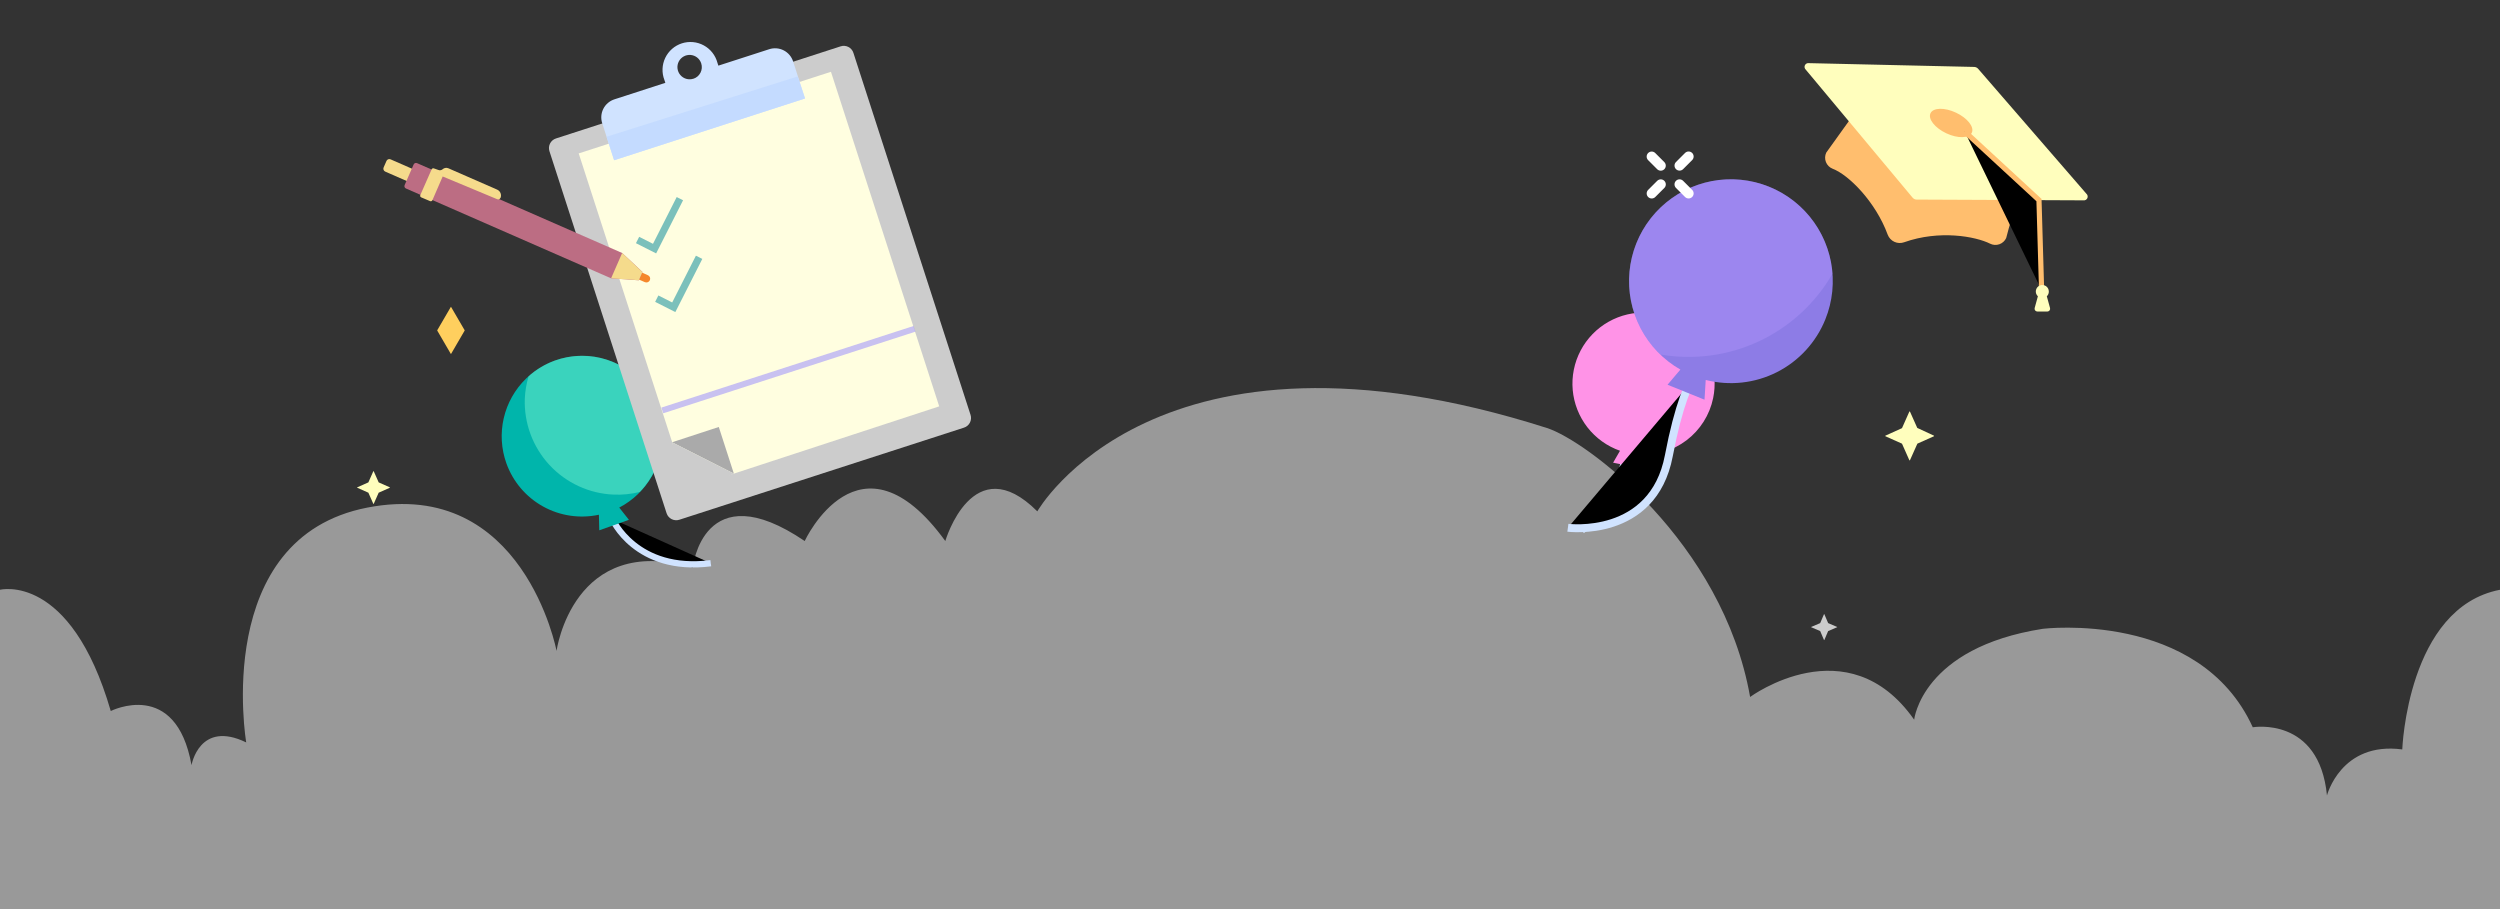 <svg xmlns="http://www.w3.org/2000/svg" width="660" height="240" viewBox="0 0 660 240"><rect x="0" y="0" width="660" height="240" fill="#333333" stroke="none"/><path fill="#fff" opacity="0.5" d="M 634.2,197.85 C 618,195.7 614.32,210 614.32,210 c -2.06,-21 -19.59,-18 -19.59,-18 -14.14,-31 -55.39,-26 -55.39,-26 -32,5 -34,24 -34,24 -17.53,-25 -43.31,-6 -43.31,-6 -7.22,-41 -43.34,-67.72 -53.62,-71 C 305,80 273.85,135 273.85,135 c -17,-17 -24.29,7.83 -24.29,7.83 -22.7,-31.18 -37.12,0 -37.12,0 -26.83,-18.18 -29.56,7 -29.56,7 -31.65,-9.23 -35.95,22 -35.95,22 0,0 -8.72,-45.83 -49.93,-37.83 -41.21,8 -32,62 -32,62 -12.37,-6 -14.44,6 -14.44,6 C 46.44,179 29.24,187.71 29.24,187.71 18.58,151 0,155.7 0,155.7 V 240 h 660 v -84.3 c -24.45,4.7 -25.8,42.15 -25.8,42.15 z"/><path fill-rule="evenodd" clip-rule="evenodd" d="M480.53 164.5L478.19 165.5C478.177 165.5 478.164 165.505 478.155 165.515C478.145 165.524 478.14 165.537 478.14 165.55C478.14 165.563 478.145 165.576 478.155 165.585C478.164 165.595 478.177 165.6 478.19 165.6L480.53 166.6L481.53 168.95C481.535 168.958 481.543 168.965 481.552 168.97C481.56 168.974 481.57 168.977 481.58 168.977C481.59 168.977 481.6 168.974 481.608 168.97C481.617 168.965 481.624 168.958 481.63 168.95L482.63 166.6L484.97 165.6C484.983 165.6 484.996 165.595 485.005 165.585C485.015 165.576 485.02 165.563 485.02 165.55C485.02 165.537 485.015 165.524 485.005 165.515C484.996 165.505 484.983 165.5 484.97 165.5L482.63 164.5L481.63 162.16C481.624 162.152 481.617 162.145 481.608 162.14C481.6 162.136 481.59 162.133 481.58 162.133C481.57 162.133 481.56 162.136 481.552 162.14C481.543 162.145 481.535 162.152 481.53 162.16L480.53 164.5C480.53 164.5 480.54 164.5 480.53 164.5Z" fill="#CCCCCC"/><path d="M525.39 64.33C521.53 62.4 511.99 60.66 502.71 63.95C501.866 64.258 500.935 64.221 500.119 63.846C499.303 63.472 498.667 62.79 498.35 61.95C495.18 53.3 488.06 46.15 483.82 44.55C483.419 44.394 483.055 44.157 482.75 43.854C482.445 43.55 482.206 43.188 482.047 42.788C481.889 42.388 481.814 41.96 481.829 41.53C481.843 41.101 481.945 40.678 482.13 40.29L489.64 29.82L533 50.2L529.63 62.85C529.454 63.23 529.203 63.57 528.892 63.851C528.582 64.132 528.218 64.348 527.823 64.486C527.427 64.624 527.008 64.682 526.591 64.655C526.173 64.628 525.764 64.517 525.39 64.33Z" fill="#FFBE6E"/><g style="mix-blend-mode:multiply" opacity="0.43"><path d="M530.31 60.21L506 52.67L532.98 50.2L530.31 60.21Z" fill="#FFBE6E"/></g><path d="M521.2 17.67L477.57 16.67C477.356 16.632 477.135 16.666 476.942 16.764C476.748 16.863 476.592 17.023 476.497 17.218C476.402 17.414 476.374 17.635 476.416 17.848C476.458 18.061 476.568 18.255 476.73 18.4L504.93 52.19C505.062 52.346 505.225 52.471 505.41 52.557C505.595 52.644 505.796 52.689 506 52.69L550 52.89C550.215 52.923 550.435 52.885 550.627 52.782C550.818 52.678 550.971 52.515 551.061 52.317C551.152 52.119 551.175 51.897 551.128 51.685C551.081 51.472 550.966 51.281 550.8 51.14L522.21 18.14C522.081 17.999 521.925 17.885 521.752 17.804C521.579 17.724 521.391 17.678 521.2 17.67Z" fill="#FFFEBD"/><path d="M520.561 35.034C521.269 33.53 519.4 31.161 516.386 29.743C513.373 28.325 510.356 28.395 509.649 29.899C508.941 31.403 510.81 33.772 513.823 35.19C516.836 36.608 519.853 36.538 520.561 35.034Z" fill="#FFBE6E"/><path d="M518.68 34.73L538.29 52.82L538.98 76.62" stroke="#FFBE6E" stroke-width="1.37" stroke-miterlimit="10"/><path d="M541.21 81.32L540.36 78.22C540.529 78.061 540.663 77.868 540.754 77.655C540.845 77.442 540.891 77.212 540.89 76.98C540.893 76.694 540.825 76.411 540.692 76.157C540.558 75.904 540.363 75.688 540.125 75.529C539.887 75.37 539.613 75.273 539.328 75.247C539.042 75.22 538.755 75.266 538.492 75.379C538.229 75.492 537.998 75.669 537.82 75.893C537.643 76.118 537.524 76.384 537.475 76.666C537.426 76.948 537.449 77.238 537.54 77.51C537.632 77.781 537.79 78.025 538 78.22L537.15 81.32C537.121 81.428 537.117 81.541 537.138 81.65C537.16 81.76 537.206 81.863 537.274 81.952C537.341 82.041 537.429 82.113 537.528 82.163C537.628 82.213 537.738 82.239 537.85 82.24H540.54C540.649 82.235 540.756 82.205 540.852 82.153C540.948 82.102 541.031 82.029 541.095 81.941C541.16 81.852 541.203 81.751 541.223 81.643C541.243 81.536 541.239 81.425 541.21 81.32Z" fill="#FFFEBD"/><path d="M97.25 127.35L94.32 128.65C94.31 128.656 94.301 128.665 94.295 128.676C94.289 128.686 94.286 128.698 94.286 128.71C94.286 128.722 94.289 128.734 94.295 128.744C94.301 128.755 94.31 128.764 94.32 128.77L97.25 130.07L98.55 133C98.556 133.01 98.565 133.019 98.576 133.025C98.586 133.031 98.598 133.034 98.61 133.034C98.622 133.034 98.634 133.031 98.644 133.025C98.655 133.019 98.664 133.01 98.67 133L99.97 130.07L102.9 128.77C102.91 128.764 102.919 128.755 102.925 128.744C102.931 128.734 102.934 128.722 102.934 128.71C102.934 128.698 102.931 128.686 102.925 128.676C102.919 128.665 102.91 128.656 102.9 128.65L99.97 127.35L98.67 124.42C98.664 124.41 98.655 124.401 98.644 124.395C98.634 124.389 98.622 124.386 98.61 124.386C98.598 124.386 98.586 124.389 98.576 124.395C98.565 124.401 98.556 124.41 98.55 124.42L97.25 127.35Z" fill="#FFFEBD"/><path d="M115.46 87.14C115.44 87.166 115.43 87.198 115.43 87.23C115.43 87.263 115.44 87.294 115.46 87.32L119 93.4C119 93.48 119.08 93.48 119.1 93.4L122.64 87.32C122.663 87.296 122.676 87.264 122.676 87.23C122.676 87.197 122.663 87.164 122.64 87.14L119.1 81.06C119.1 80.98 119.02 80.98 119 81.06L115.46 87.14Z" fill="#FFCF5E"/><path d="M161.65 137C161.65 137 167.82 151.21 187.65 148.69" stroke="#D0E3FF" stroke-width="1.65" stroke-miterlimit="10"/><path d="M133.7 122.36C132.319 118.524 132.072 114.371 132.988 110.398C133.905 106.425 135.946 102.8 138.868 99.956C141.79 97.112 145.469 95.17 149.465 94.361C153.462 93.553 157.606 93.912 161.404 95.397C165.201 96.881 168.491 99.427 170.88 102.732C173.269 106.036 174.656 109.958 174.875 114.03C175.094 118.101 174.135 122.149 172.115 125.691C170.094 129.232 167.096 132.117 163.48 134L166.03 137.23L158.21 140L158.11 135.89C153.093 136.972 147.853 136.196 143.364 133.708C138.875 131.22 135.442 127.188 133.7 122.36Z" fill="#00B5AB"/><g style="mix-blend-mode:overlay" opacity="0.44"><path d="M146.46 95.19C150.967 93.558 155.894 93.501 160.437 95.028C164.98 96.556 168.872 99.578 171.476 103.602C174.081 107.626 175.245 112.414 174.779 117.184C174.313 121.955 172.244 126.426 168.91 129.87C166.675 130.431 164.372 130.67 162.07 130.58C155.583 130.33 149.461 127.514 145.05 122.751C140.639 117.987 138.301 111.667 138.55 105.18C138.641 103.199 138.977 101.238 139.55 99.34C141.568 97.529 143.913 96.121 146.46 95.19Z" fill="#83F9D4"/></g><path d="M429.08 121.37C429.08 121.37 426.85 133.37 417.53 139.88" stroke="#D0E3FF" stroke-width="2.09" stroke-miterlimit="10"/><path fill-rule="evenodd" clip-rule="evenodd" d="M452.27 105.11C453.004 101.579 452.706 97.911 451.41 94.545C450.114 91.179 447.877 88.258 444.964 86.131C442.052 84.004 438.588 82.76 434.987 82.55C431.387 82.34 427.802 83.171 424.662 84.945C421.521 86.719 418.959 89.36 417.28 92.552C415.601 95.745 414.878 99.353 415.196 102.945C415.515 106.538 416.862 109.963 419.075 112.81C421.289 115.657 424.277 117.806 427.68 119L425.86 122.15L433.05 123.62L432.62 120.01C437.143 120.32 441.625 118.981 445.237 116.242C448.849 113.503 451.348 109.549 452.27 105.11Z" fill="#FF93E7"/><path d="M452.05 94.23C452.05 94.23 445.65 93.64 440.57 120.33C436.39 142.25 413.92 139.33 413.92 139.33" stroke="#D0E3FF" stroke-width="2.09" stroke-miterlimit="10"/><path fill-rule="evenodd" clip-rule="evenodd" d="M481.88 84.34C483.823 79.554 484.346 74.31 483.388 69.234C482.429 64.158 480.029 59.466 476.474 55.719C472.919 51.971 468.36 49.327 463.342 48.102C458.324 46.877 453.059 47.123 448.177 48.812C443.295 50.5 439.003 53.558 435.814 57.621C432.624 61.684 430.672 66.58 430.192 71.723C429.711 76.866 430.722 82.038 433.103 86.622C435.484 91.206 439.136 95.007 443.62 97.57L440.23 101.57L449.99 105.52L450.31 100.31C456.614 101.922 463.288 101.191 469.094 98.254C474.9 95.317 479.443 90.373 481.88 84.34Z" fill="#8D7CE6"/><g style="mix-blend-mode:overlay" opacity="0.35"><path fill-rule="evenodd" clip-rule="evenodd" d="M483.77 72.27C483.454 67.921 482.085 63.714 479.781 60.012C477.477 56.309 474.308 53.223 470.545 51.019C466.783 48.814 462.541 47.557 458.185 47.357C453.829 47.157 449.49 48.019 445.541 49.869C441.593 51.719 438.154 54.502 435.52 57.977C432.886 61.453 431.137 65.516 430.423 69.818C429.71 74.12 430.053 78.531 431.423 82.67C432.794 86.81 435.15 90.554 438.29 93.58C447.141 95.123 456.253 93.906 464.389 90.093C472.525 86.281 479.291 80.059 483.77 72.27Z" fill="#B699FF"/></g><path d="M221.935 12.232L146.771 36.553C145.368 37.007 144.599 38.512 145.053 39.915L175.98 135.496C176.434 136.899 177.939 137.668 179.342 137.214L254.506 112.894C255.909 112.44 256.678 110.934 256.224 109.531L225.297 13.95C224.843 12.547 223.338 11.778 221.935 12.232Z" fill="#CCCCCC"/><path d="M247.95 107.28L181.44 129.06L152.78 40.5L219.37 18.95L247.95 107.28Z" fill="#FFFEE0"/><path opacity="0.5" d="M174.84 108.36L241.42 86.81" stroke="#9385FF" stroke-width="1.58" stroke-miterlimit="10"/><path fill-rule="evenodd" clip-rule="evenodd" d="M189.76 112.72L177.42 116.76L193.74 125.03L189.76 112.72Z" fill="#AAAAAA"/><path fill-rule="evenodd" clip-rule="evenodd" d="M177.42 116.76L193.74 125.03L180.43 131.47L177.42 116.76Z" fill="#CCCCCC"/><path d="M180.33 52.87L178.65 52.02L172.39 64.37L168.74 62.52L167.89 64.2L173.22 66.9L180.33 52.87Z" fill="#7BC0BB"/><path d="M185.41 68.35L183.72 67.5L177.46 79.85L173.81 78L172.96 79.69L178.29 82.39L185.41 68.35Z" fill="#7BC0BB"/><path d="M203.05 13L189.65 17.33L189.4 16.57C189.144 15.601 188.693 14.695 188.074 13.907C187.456 13.118 186.683 12.464 185.804 11.985C184.924 11.505 183.956 11.209 182.958 11.117C181.961 11.024 180.955 11.135 180.002 11.444C179.049 11.753 178.168 12.253 177.415 12.914C176.662 13.575 176.051 14.382 175.621 15.287C175.19 16.192 174.948 17.174 174.91 18.176C174.872 19.177 175.039 20.175 175.4 21.11L175.65 21.87L162.25 26.21C161.614 26.408 161.024 26.732 160.515 27.161C160.005 27.591 159.587 28.118 159.284 28.711C158.982 29.305 158.8 29.952 158.752 30.617C158.703 31.281 158.787 31.949 159 32.58L162.13 42.3L212.53 26L209.4 16.28C209.205 15.644 208.884 15.053 208.457 14.542C208.031 14.031 207.506 13.61 206.915 13.305C206.323 12.999 205.677 12.815 205.013 12.763C204.349 12.71 203.682 12.791 203.05 13ZM183.05 20.78C182.444 20.976 181.794 20.988 181.181 20.815C180.569 20.642 180.021 20.291 179.608 19.806C179.195 19.322 178.935 18.726 178.86 18.094C178.786 17.461 178.9 16.821 179.189 16.254C179.479 15.687 179.929 15.218 180.485 14.907C181.04 14.596 181.676 14.457 182.31 14.507C182.945 14.556 183.551 14.793 184.051 15.187C184.551 15.581 184.923 16.115 185.12 16.72C185.254 17.128 185.306 17.558 185.272 17.986C185.238 18.414 185.119 18.83 184.921 19.211C184.724 19.592 184.452 19.93 184.122 20.205C183.792 20.479 183.411 20.685 183 20.81L183.05 20.78Z" fill="#D0E3FF"/><path d="M162.12 42.3L212.53 25.99L210.59 20.18L160.13 36.1L162.12 42.3Z" fill="#C4DBFF"/><path d="M170.248 74.49L168.104 73.551L168.907 71.719L171.05 72.658C171.293 72.764 171.484 72.963 171.58 73.21C171.677 73.457 171.671 73.732 171.565 73.975C171.459 74.218 171.26 74.409 171.013 74.505C170.766 74.602 170.491 74.596 170.248 74.49Z" fill="#F5872C"/><path d="M101.275 44.209L102.029 42.487C102.116 42.287 102.279 42.131 102.482 42.052C102.684 41.973 102.91 41.977 103.109 42.064L111.591 45.779L110.175 49.013L101.702 45.302C101.501 45.214 101.342 45.049 101.262 44.844C101.182 44.639 101.187 44.41 101.275 44.209Z" fill="#F5DB8C"/><path d="M164.25 66.79L169.6 71.79L168.65 74L161.33 73.48L107.17 49.76C107.006 49.688 106.878 49.553 106.812 49.387C106.747 49.22 106.749 49.035 106.82 48.87L109.2 43.42C109.274 43.255 109.41 43.127 109.579 43.061C109.747 42.996 109.934 42.999 110.1 43.07L164.25 66.79Z" fill="#BC6D83"/><path d="M132.13 52.28C132.305 51.869 132.31 51.405 132.145 50.989C131.981 50.574 131.659 50.24 131.25 50.06L118.38 44.43C118.126 44.318 117.845 44.283 117.571 44.329C117.297 44.376 117.043 44.501 116.84 44.69C116.69 44.82 116.507 44.906 116.311 44.938C116.115 44.969 115.913 44.946 115.73 44.87L114.56 44.46C114.506 44.435 114.447 44.421 114.387 44.419C114.327 44.417 114.268 44.428 114.212 44.449C114.156 44.47 114.105 44.503 114.062 44.544C114.018 44.586 113.984 44.635 113.96 44.69L110.96 51.5C110.935 51.554 110.921 51.613 110.919 51.673C110.918 51.733 110.928 51.792 110.949 51.848C110.97 51.904 111.003 51.955 111.044 51.998C111.086 52.042 111.135 52.076 111.19 52.1L113.55 53.1C113.605 53.125 113.664 53.138 113.725 53.139C113.785 53.14 113.845 53.129 113.901 53.107C113.957 53.085 114.008 53.051 114.05 53.009C114.093 52.966 114.127 52.916 114.15 52.86L116.87 46.59L131.26 52.59C131.338 52.626 131.422 52.646 131.508 52.648C131.593 52.65 131.679 52.635 131.758 52.603C131.838 52.571 131.91 52.523 131.97 52.463C132.031 52.402 132.078 52.33 132.11 52.25L132.13 52.28Z" fill="#F5DB8C"/><path d="M164.25 66.79L169.6 71.82L168.65 73.99L161.33 73.47L164.25 66.79Z" fill="#F5DB8C"/><path d="M506.17 113L504.24 108.68C504.232 108.663 504.219 108.649 504.203 108.639C504.187 108.629 504.169 108.624 504.15 108.624C504.131 108.624 504.113 108.629 504.097 108.639C504.081 108.649 504.068 108.663 504.06 108.68L502.14 113C502.129 113.021 502.111 113.039 502.09 113.05L497.77 115C497.753 115.008 497.739 115.021 497.729 115.037C497.719 115.053 497.714 115.071 497.714 115.09C497.714 115.109 497.719 115.127 497.729 115.143C497.739 115.159 497.753 115.172 497.77 115.18L502.09 117.11C502.102 117.114 502.112 117.121 502.121 117.129C502.129 117.138 502.136 117.148 502.14 117.16L504.06 121.48C504.068 121.497 504.081 121.511 504.097 121.521C504.113 121.531 504.131 121.536 504.15 121.536C504.169 121.536 504.187 121.531 504.203 121.521C504.219 121.511 504.232 121.497 504.24 121.48L506.17 117.16C506.172 117.147 506.178 117.136 506.187 117.127C506.196 117.118 506.207 117.112 506.22 117.11L510.54 115.18C510.557 115.172 510.571 115.159 510.581 115.143C510.591 115.127 510.596 115.109 510.596 115.09C510.596 115.071 510.591 115.053 510.581 115.037C510.571 115.021 510.557 115.008 510.54 115L506.22 113C506.204 113.005 506.186 113.005 506.17 113Z" fill="#FFFEBD"/><path d="M446.732 42.264C447.251 41.745 447.251 40.903 446.732 40.383C446.212 39.864 445.37 39.864 444.851 40.383L442.461 42.773C441.942 43.293 441.942 44.135 442.461 44.654C442.98 45.174 443.822 45.174 444.342 44.654L446.732 42.264Z" fill="white"/><path d="M439.384 49.621C439.904 49.102 439.904 48.26 439.384 47.74C438.865 47.221 438.023 47.221 437.504 47.74L435.113 50.13C434.594 50.65 434.594 51.492 435.113 52.011C435.633 52.531 436.475 52.531 436.994 52.011L439.384 49.621Z" fill="white"/><path d="M444.849 52.005C445.368 52.524 446.21 52.524 446.729 52.005C447.249 51.485 447.249 50.643 446.729 50.124L444.339 47.734C443.82 47.214 442.978 47.214 442.459 47.734C441.939 48.253 441.939 49.095 442.459 49.615L444.849 52.005Z" fill="white"/><path d="M437.496 44.672C438.015 45.191 438.857 45.191 439.377 44.672C439.896 44.152 439.896 43.31 439.377 42.791L436.987 40.401C436.467 39.881 435.625 39.881 435.106 40.401C434.586 40.92 434.587 41.762 435.106 42.282L437.496 44.672Z" fill="white"/></svg>